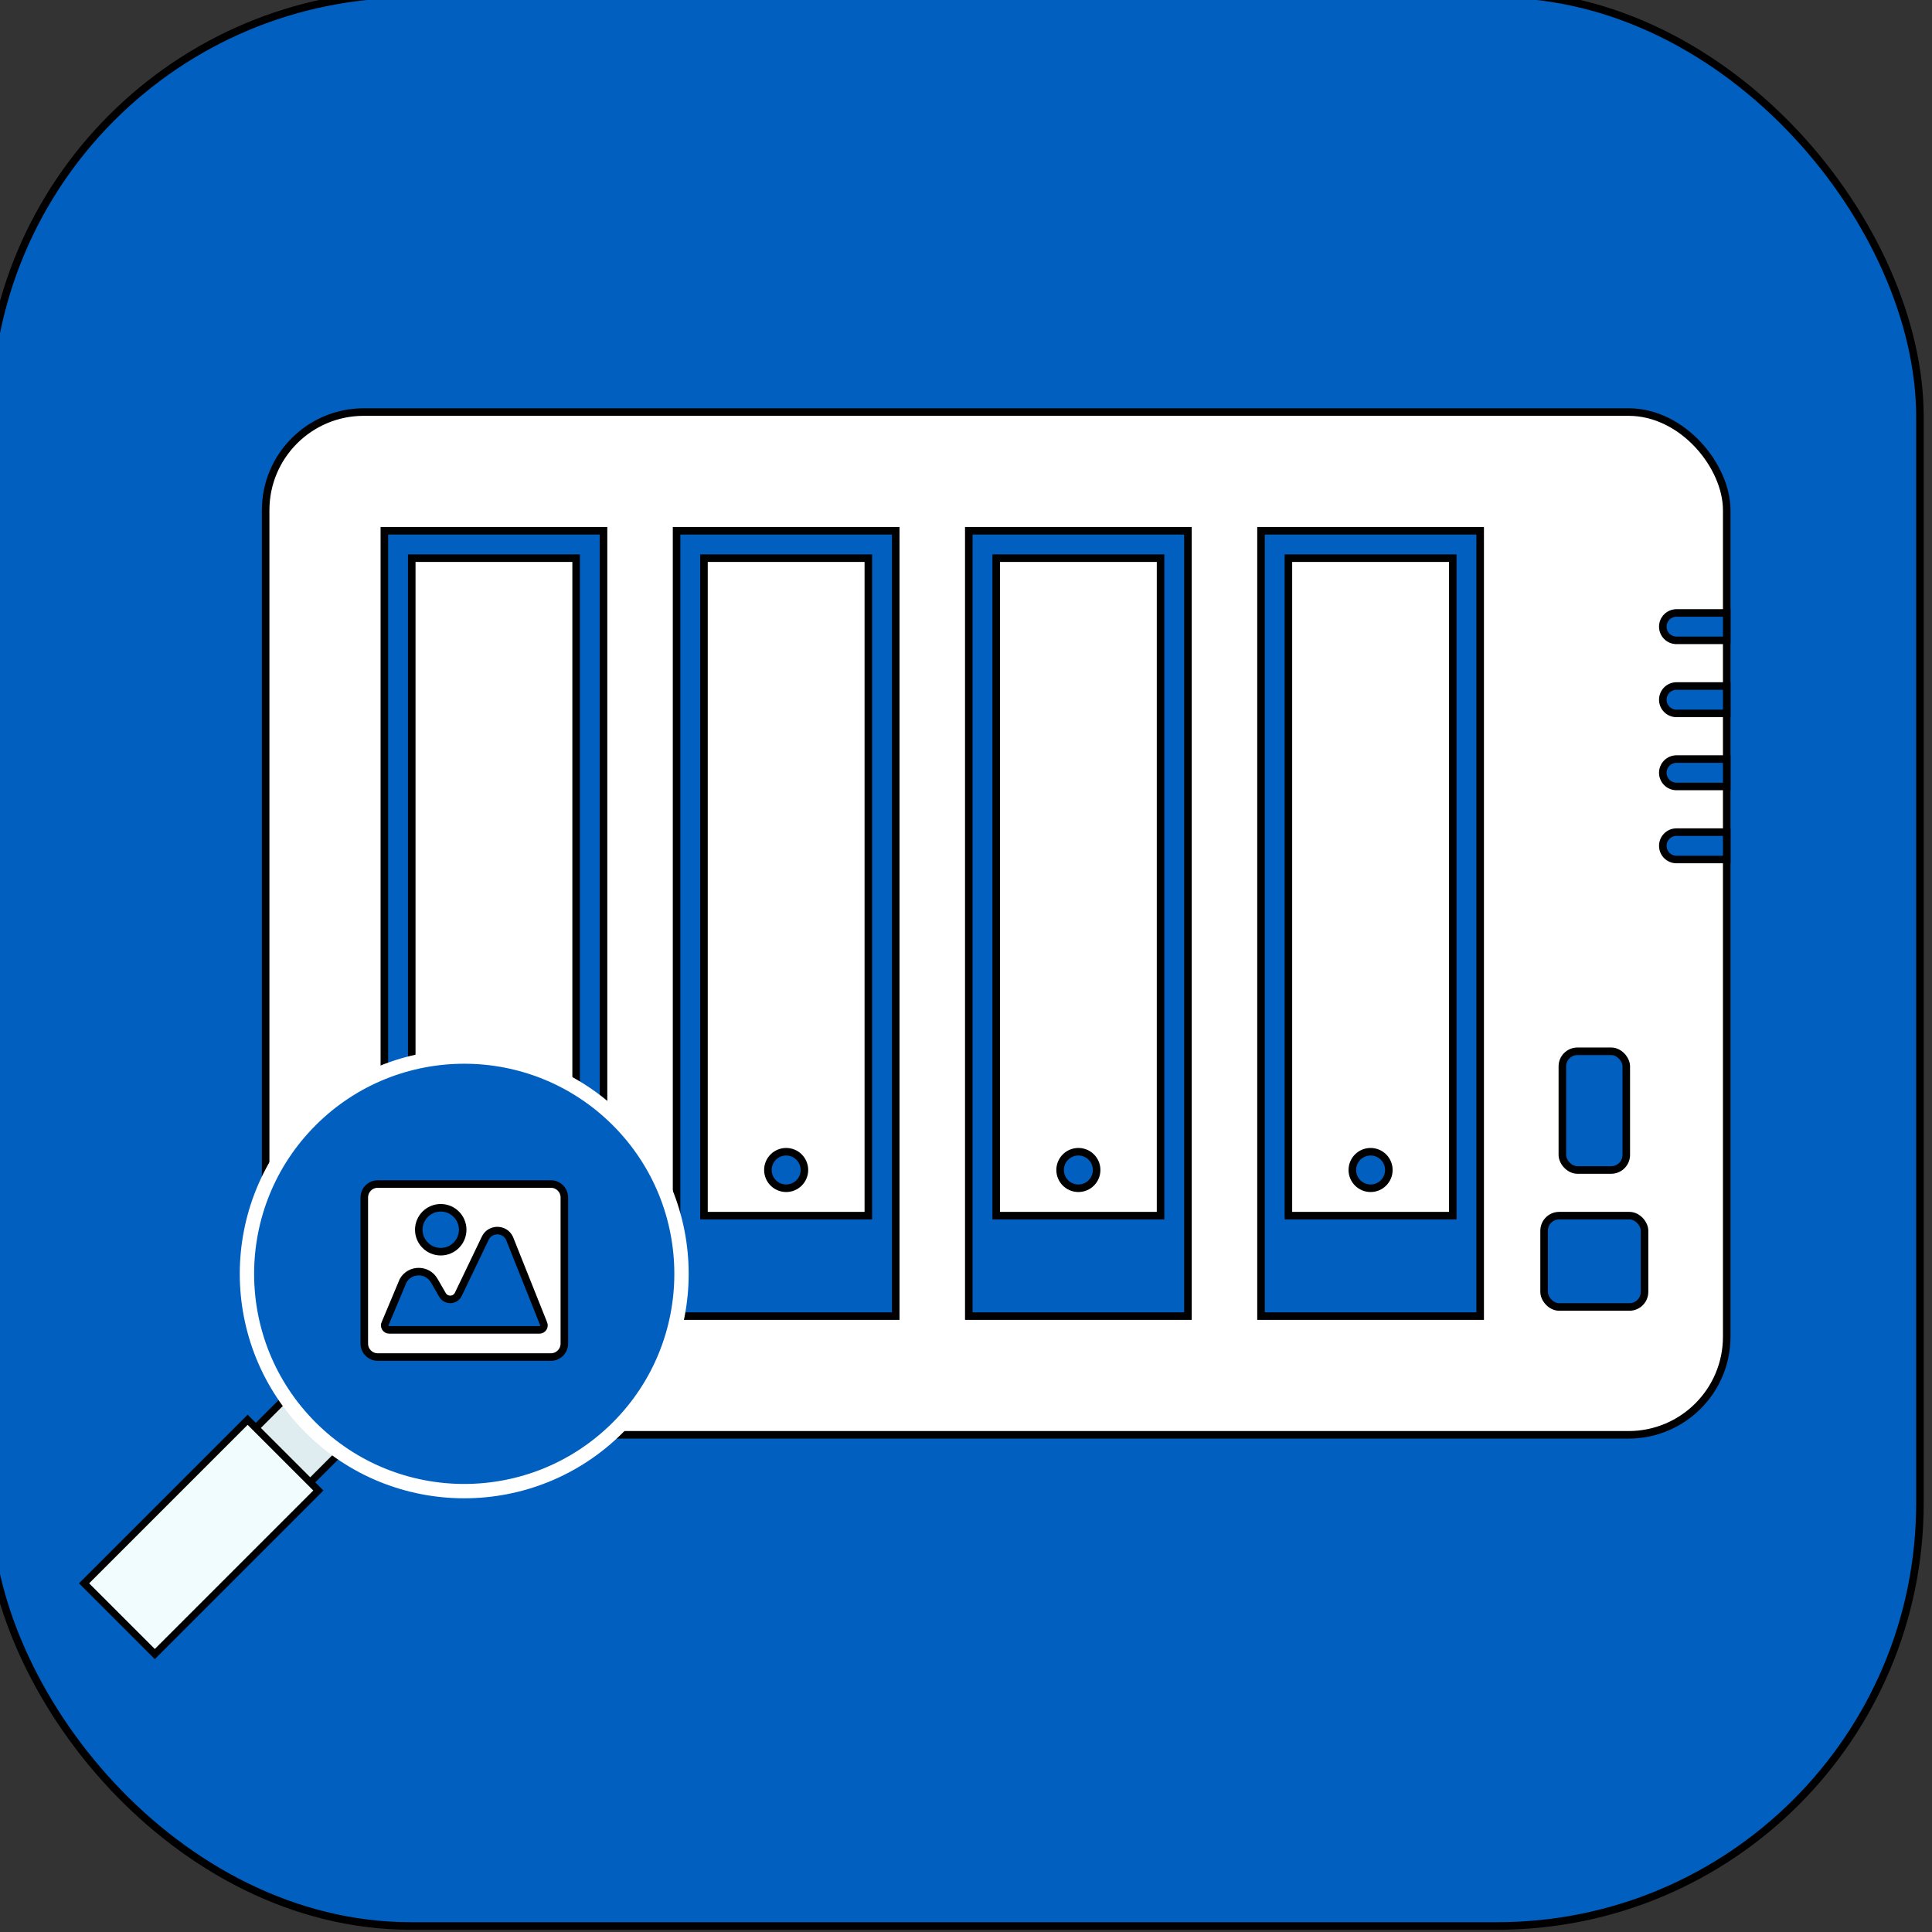 <svg width="256" height="256" xmlns="http://www.w3.org/2000/svg" fill="none" stroke="null">
 <rect width="100%" height="100%" fill="#333333" stroke="none"/>
 <g stroke="null">
  <title stroke="null">Layer 1</title>
  <g id="svg_23">
   <rect width="256" height="256" rx="56" fill="#005fbf" id="svg_1" stroke="null" y="-0.8" x="-1.6"/>
   <g id="svg_30" stroke="null">
    <rect x="35.2" y="54.6" width="193.6" height="135.52" rx="13" fill="white" id="svg_2" stroke="null"/>
    <rect x="50.93" y="70.33" width="29.04" height="104.06" fill="#005fbf" id="svg_3" stroke="null"/>
    <rect x="54.56" y="73.96" width="21.78" height="87.12" fill="white" id="svg_4" stroke="null"/>
    <rect x="89.65" y="70.33" width="29.04" height="104.06" fill="#005fbf" id="svg_5" stroke="null"/>
    <rect x="93.28" y="73.96" width="21.78" height="87.12" fill="white" id="svg_10" stroke="null"/>
    <rect x="128.37" y="70.33" width="29.04" height="104.06" fill="#005fbf" id="svg_6" stroke="null"/>
    <rect x="132" y="73.96" width="21.78" height="87.12" fill="white" id="svg_11" stroke="null"/>
    <rect x="167.09" y="70.33" width="29.04" height="104.06" fill="#005fbf" id="svg_7" stroke="null"/>
    <rect x="170.72" y="73.96" width="21.78" height="87.12" fill="white" id="svg_12" stroke="null"/>
    <rect x="204.6" y="161.08" width="13.31" height="12.1" rx="2" fill="#005fbf" id="svg_8" stroke="null"/>
    <rect x="207.02" y="139.3" width="8.47" height="15.73" rx="2" fill="#005fbf" id="svg_9" stroke="null"/>
    <circle cx="181.61" cy="155.03" r="2.42" fill="#005fbf" id="svg_13" stroke="null"/>
    <circle cx="142.89" cy="155.03" r="2.42" fill="#005fbf" id="svg_14" stroke="null"/>
    <circle cx="104.17" cy="155.03" r="2.42" fill="#005fbf" id="svg_15" stroke="null"/>
    <circle cx="65.45" cy="155.03" r="2.42" fill="#005fbf" id="svg_16" stroke="null"/>
    <path d="m220.33,83.035c0,-1.002 0.813,-1.815 1.815,-1.815l6.655,0l0,3.63l-6.655,0c-1.002,0 -1.815,-0.813 -1.815,-1.815l0,-0z" fill="#005fbf" id="svg_17" stroke="null"/>
    <path d="m220.33,92.715c0,-1.002 0.813,-1.815 1.815,-1.815l6.655,0l0,3.63l-6.655,0c-1.002,0 -1.815,-0.813 -1.815,-1.815l0,-0z" fill="#005fbf" id="svg_18" stroke="null"/>
    <path d="m220.33,102.395c0,-1.002 0.813,-1.815 1.815,-1.815l6.655,0l0,3.63l-6.655,0c-1.002,0 -1.815,-0.813 -1.815,-1.815l0,-0z" fill="#005fbf" id="svg_19" stroke="null"/>
    <path d="m220.33,112.075c0,-1.002 0.813,-1.815 1.815,-1.815l6.655,0l0,3.63l-6.655,0c-1.002,0 -1.815,-0.813 -1.815,-1.815l0,-0z" fill="#005fbf" id="svg_20" stroke="null"/>
   </g>
   <g id="svg_26" stroke="null">
    <rect x="48.248" y="199.157" width="10.73" height="12.518" fill="#DFECF0" id="svg_21" transform="matrix(0.672 0.672 -0.672 0.672 139.511 18.748)" stroke="null"/>
    <rect x="42.685" y="202.445" width="13.947" height="32.25" fill="#F1FCFF" id="svg_22" transform="matrix(0.672 0.672 -0.672 0.672 140.171 23.4)" stroke="null"/>
    <circle cx="72.881" cy="182.086" r="30.295" fill="#005fbf" stroke-width="2" id="svg_24" transform="matrix(0.672 0.672 -0.672 0.672 134.898 -2.547)" stroke="white"/>
    <path d="m48.271,158.672l0,19.363c0,0.982 0.798,1.781 1.781,1.781l22.946,0c0.983,0 1.781,-0.799 1.781,-1.781l0,-19.363c0,-0.983 -0.798,-1.782 -1.781,-1.782l-22.946,0c-0.983,0 -1.781,0.796 -1.781,1.782l0,0zm10.129,1.365c1.606,0 2.909,1.303 2.909,2.91c0,1.605 -1.303,2.909 -2.909,2.909c-1.606,0 -2.909,-1.303 -2.909,-2.909c0,-1.606 1.303,-2.91 2.909,-2.91zm13.085,16.178l-19.916,0c-0.457,0 -0.742,-0.496 -0.514,-0.89l2.366,-5.641c0.914,-1.582 3.2,-1.582 4.114,0l1.095,1.9c0.478,0.825 1.686,0.781 2.099,-0.08l3.568,-7.433c0.647,-1.348 2.568,-1.348 3.212,0.003l4.509,11.293c0.19,0.391 -0.098,0.848 -0.534,0.848l-0,-0z" fill="white" id="svg_25" stroke="null"/>
   </g>
  </g>
 </g>

</svg>